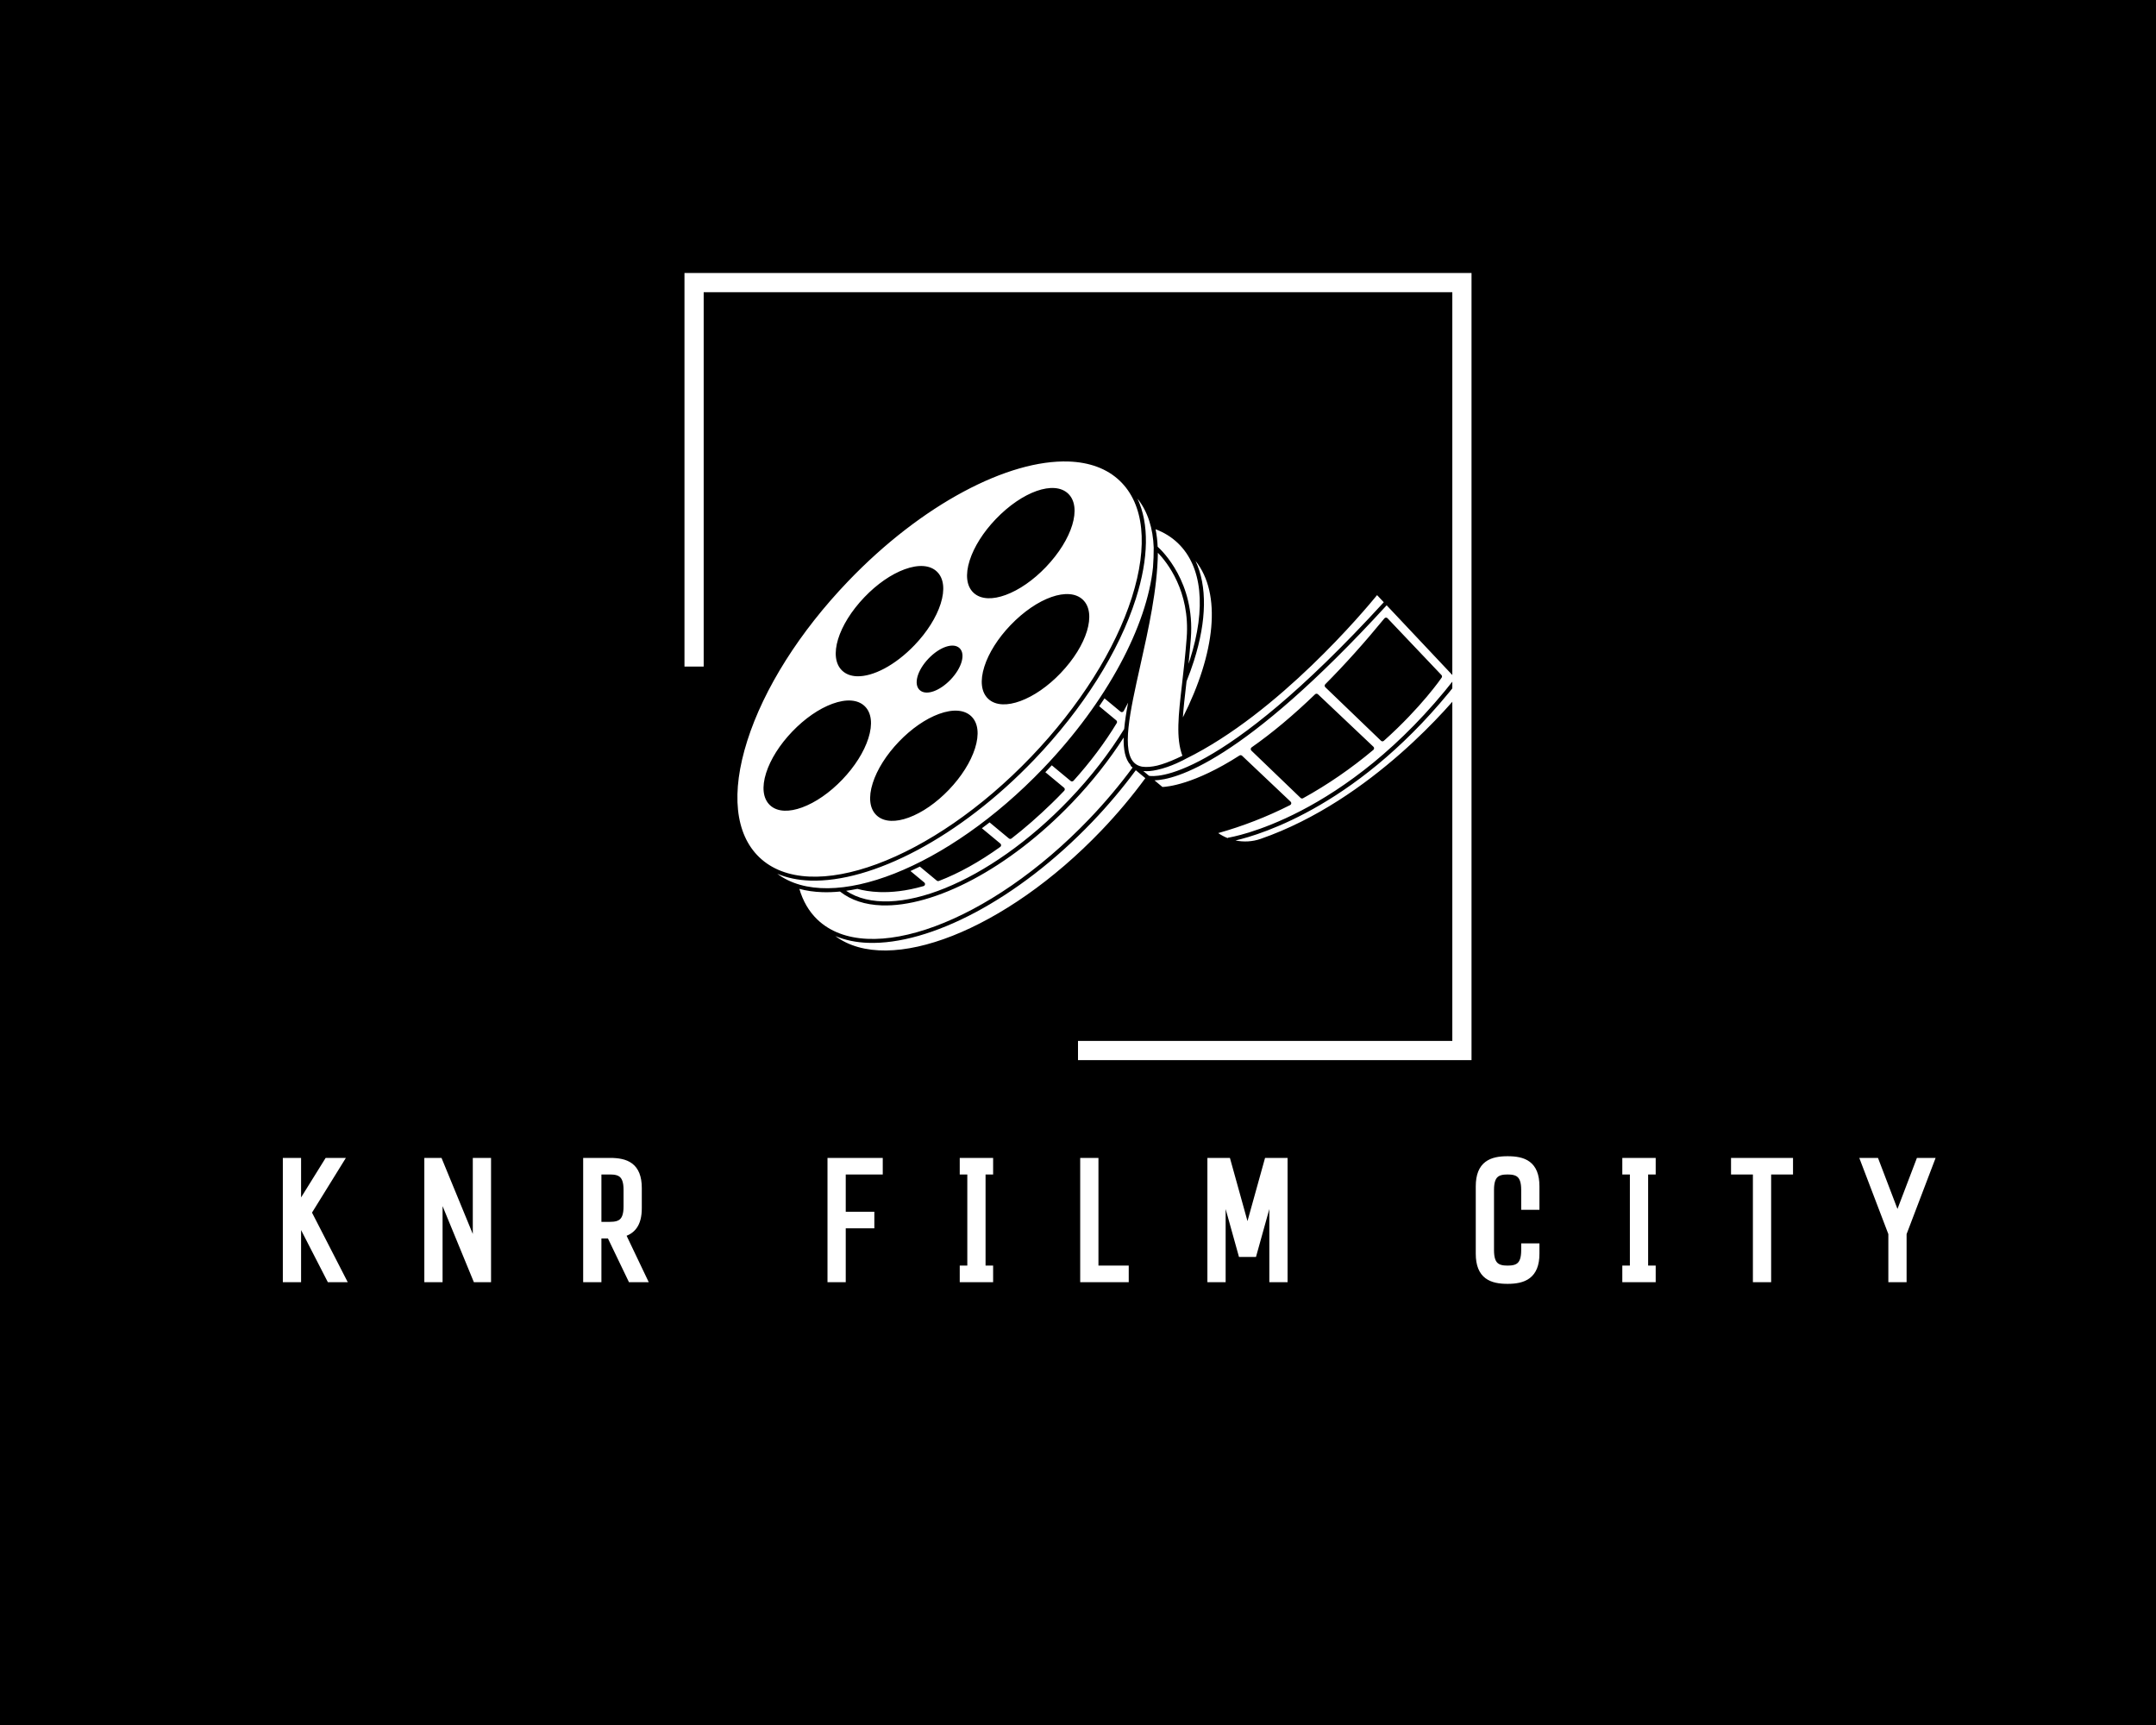 <?xml version="1.0" encoding="UTF-8" standalone="no" ?>
<!DOCTYPE svg PUBLIC "-//W3C//DTD SVG 1.1//EN" "http://www.w3.org/Graphics/SVG/1.1/DTD/svg11.dtd">
<svg xmlns="http://www.w3.org/2000/svg" xmlns:xlink="http://www.w3.org/1999/xlink" version="1.1" width="1280" height="1024" viewBox="0 0 1280 1024" xml:space="preserve">
<desc>Created with Fabric.js 5.3.0</desc>
<defs>
</defs>
<g transform="matrix(1 0 0 1 640 512)" id="background-logo"  >
<rect style="stroke: none; stroke-width: 0; stroke-dasharray: none; stroke-linecap: butt; stroke-dashoffset: 0; stroke-linejoin: miter; stroke-miterlimit: 4; fill: rgb(0,0,0); fill-rule: nonzero; opacity: 1;"  paint-order="stroke"  x="-640" y="-512" rx="0" ry="0" width="1280" height="1024" />
</g>
<g transform="matrix(2.545 0 0 2.545 640 395.686)" id="logo-logo"  >
<g style=""  paint-order="stroke"   >
		<g transform="matrix(0.918 0 0 0.918 0 0)"  >
<g style=""  paint-order="stroke"   >
		<g transform="matrix(1 0 0 1 0 0)"  >
<polygon style="stroke: none; stroke-width: 1; stroke-dasharray: none; stroke-linecap: butt; stroke-dashoffset: 0; stroke-linejoin: miter; stroke-miterlimit: 4; fill: rgb(255,255,255); fill-rule: nonzero; opacity: 1;"  paint-order="stroke"  points="100,100 0,100 0,95.12 95.12,95.12 95.12,-95.12 -95.12,-95.12 -95.12,0 -100,0 -100,-100 100,-100 100,100 " />
</g>
</g>
</g>
</g>
</g>
<g transform="matrix(1.921 0 0 1.921 658.106 724.242)" id="text-logo"  >
<g style=""  paint-order="stroke"   >
		<g transform="matrix(1 0 0 1 0 0)" id="text-logo-path-0"  >
<filter id="SVGID_17055" y="-69.603%" height="239.206%" x="-23.653%" width="147.307%" >
	<feGaussianBlur in="SourceAlpha" stdDeviation="9.286"></feGaussianBlur>
	<feOffset dx="0" dy="0" result="oBlur" ></feOffset>
	<feFlood flood-color="rgb(255,255,255)" flood-opacity="1"/>
	<feComposite in2="oBlur" operator="in" />
	<feMerge>
		<feMergeNode></feMergeNode>
		<feMergeNode in="SourceGraphic"></feMergeNode>
	</feMerge>
</filter>
<path style="stroke: rgb(255,255,255); stroke-width: 2; stroke-dasharray: none; stroke-linecap: butt; stroke-dashoffset: 0; stroke-linejoin: miter; stroke-miterlimit: 4; fill: rgb(255,255,255); fill-rule: nonzero; opacity: 1;filter: url(#SVGID_17055);"  paint-order="stroke"  transform=" translate(-259.425, 18.2)" d="M 5.25 -36.4 L 5.25 0 L 8.89 0 L 8.89 -15.39 L 9.98 -17.11 L 18.77 0 L 22.67 0 L 12.12 -20.54 L 21.94 -36.4 L 18.04 -36.4 L 8.89 -21.68 L 8.89 -36.4 Z M 48.98 -36.4 L 48.98 0 L 52.62 0 L 52.62 -27.56 L 63.96 0 L 67.6 0 L 67.6 -36.4 L 63.96 -36.4 L 63.96 -8.84 L 52.62 -36.4 Z M 98.07 0 L 101.71 0 L 101.71 -13.52 L 105.35 -13.52 L 111.85 0 L 115.75 0 L 109.1 -13.94 C 112.16 -14.72 114.19 -16.85 114.19 -21.84 L 114.19 -28.08 C 114.19 -35.05 110.29 -36.4 105.35 -36.4 L 98.07 -36.4 Z M 101.71 -16.64 L 101.71 -33.28 L 105.35 -33.28 C 108.52 -33.28 110.55 -32.29 110.55 -27.56 L 110.55 -22.36 C 110.55 -17.63 108.52 -16.64 105.35 -16.64 Z M 173.58 -36.4 L 173.58 0 L 177.22 0 L 177.22 -16.64 L 186.06 -16.64 L 186.06 -19.76 L 177.22 -19.76 L 177.22 -33.28 L 188.66 -33.28 L 188.66 -36.4 Z M 222.77 -36.4 L 214.45 -36.4 L 214.45 -33.28 L 216.79 -33.28 L 216.79 -3.12 L 214.45 -3.12 L 214.45 0 L 222.77 0 L 222.77 -3.12 L 220.43 -3.12 L 220.43 -33.28 L 222.77 -33.28 Z M 251.68 -36.4 L 251.68 0 L 264.68 0 L 264.68 -3.12 L 255.32 -3.12 L 255.32 -36.4 Z M 313.77 -36.4 L 308.57 -36.4 L 302.38 -14.14 L 296.19 -36.4 L 290.99 -36.4 L 290.99 0 L 294.63 0 L 294.63 -28.91 L 300.51 -7.8 L 304.25 -7.8 L 310.13 -28.91 L 310.13 0 L 313.77 0 Z M 387.97 -27.56 L 387.97 -22.36 L 391.61 -22.36 L 391.61 -28.6 C 391.61 -35.57 387.71 -36.92 382.77 -36.92 C 377.88 -36.92 373.93 -35.57 373.93 -28.6 L 373.93 -7.8 C 373.93 -0.83 377.88 0.52 382.77 0.52 C 387.71 0.52 391.61 -0.94 391.61 -7.8 L 391.61 -9.98 L 387.97 -9.98 L 387.97 -8.84 C 387.97 -4.11 385.94 -3.12 382.77 -3.12 C 379.6 -3.12 377.57 -4.11 377.57 -8.84 L 377.57 -27.56 C 377.57 -32.29 379.6 -33.28 382.77 -33.28 C 385.94 -33.28 387.97 -32.29 387.97 -27.56 Z M 427.54 -36.4 L 419.22 -36.4 L 419.22 -33.28 L 421.56 -33.28 L 421.56 -3.12 L 419.22 -3.12 L 419.22 0 L 427.54 0 L 427.54 -3.12 L 425.2 -3.12 L 425.2 -33.28 L 427.54 -33.28 Z M 469.98 -36.4 L 452.82 -36.4 L 452.82 -33.28 L 459.58 -33.28 L 459.58 0 L 463.22 0 L 463.22 -33.28 L 469.98 -33.28 Z M 501.44 -14.04 L 501.44 0 L 505.08 0 L 505.08 -14.04 L 513.6 -36.4 L 509.96 -36.4 L 503.26 -18.82 L 496.55 -36.4 L 492.91 -36.4 Z" stroke-linecap="round" />
</g>
</g>
</g>
<g transform="matrix(1.715 0.06 -0.06 1.715 654.185 421.725)" id="shape-2f2e458c-3e59-4592-8289-e69f8145e1cc"  >
<g style=""  paint-order="stroke"   >
		<g transform="matrix(1 0 0 1 0 0)" id="Path-1"  >
<path style="stroke: none; stroke-width: 1; stroke-dasharray: none; stroke-linecap: butt; stroke-dashoffset: 0; stroke-linejoin: miter; stroke-miterlimit: 4; fill: rgb(255,255,255); fill-rule: nonzero; opacity: 1;"  paint-order="stroke"  transform=" translate(-125, -85.648)" d="M 140.839 108.542 C 136.56 114.834 131.686 121.107 126.234 127.212 C 94.349 162.914 54.591 180.04 35.577 166.876 C 38.993 168.173 42.81 168.827 46.963 168.827 C 68.31 168.827 98.09 152.205 122.996 124.318 C 128.32 118.358 133.155 112.177 137.448 105.912 L 140.839 108.542 z M 156.219 67.404 C 155.559 69.761 154.79 72.145 153.921 74.548 C 153.89 74.938 153.858 75.351 153.827 75.732 C 153.482 80.029 153.185 83.767 153.088 87.076 C 163.531 64.442 165.061 43.878 155.569 32.819 C 159.909 41.298 160.19 53.217 156.219 67.404 z M 142.298 28.375 C 143.932 29.74 155.683 40.263 154.886 59.593 C 154.755 62.756 154.576 65.712 154.381 68.494 C 154.527 68.001 154.688 67.505 154.825 67.014 C 159.9 48.882 157.922 34.634 149.257 26.895 C 146.982 24.863 144.328 23.364 141.367 22.361 C 141.821 24.267 142.139 26.27 142.298 28.375 z M 121.916 123.355 C 127.22 117.416 132.033 111.261 136.302 105.024 L 135.83 104.658 C 135.667 104.53 135.573 104.347 135.554 104.156 C 133.656 102.215 132.9 98.969 132.857 94.753 C 128.251 102.527 122.546 110.37 115.815 117.906 C 94.658 141.595 69.356 155.707 51.203 155.707 C 45.533 155.707 40.568 154.322 36.637 151.432 C 34.512 151.716 32.449 151.861 30.459 151.861 C 27.672 151.861 25.031 151.576 22.562 150.998 C 23.925 155.125 26.09 158.649 29.146 161.379 C 47.186 177.489 88.801 160.433 121.916 123.355 z M 114.735 116.942 C 122.052 108.75 128.156 100.203 132.931 91.8 C 133.084 89.053 133.457 85.985 133.971 82.657 C 133.516 83.628 133.041 84.608 132.54 85.599 C 132.443 85.792 132.265 85.93 132.054 85.978 C 132.001 85.99 131.948 85.996 131.895 85.996 C 131.736 85.996 131.58 85.944 131.452 85.846 L 125.756 81.447 C 125.195 82.373 124.613 83.299 124.025 84.226 L 130.098 88.915 C 130.382 89.134 130.462 89.528 130.288 89.841 C 126.405 96.777 121.612 103.661 116.042 110.3 C 115.899 110.469 115.694 110.558 115.487 110.558 C 115.333 110.558 115.177 110.509 115.046 110.407 L 108.341 105.23 C 107.727 105.938 107.121 106.649 106.492 107.353 C 106.392 107.465 106.29 107.573 106.19 107.685 L 112.846 112.824 C 113.005 112.947 113.105 113.129 113.124 113.33 C 113.143 113.529 113.077 113.728 112.943 113.878 C 111.507 115.488 110.147 116.961 108.784 118.378 C 104.287 123.059 99.751 127.309 95.304 131.012 C 95.171 131.124 95.006 131.18 94.841 131.18 C 94.685 131.18 94.53 131.131 94.399 131.029 L 87.524 125.72 C 86.662 126.438 85.798 127.143 84.933 127.834 L 91.51 132.913 C 91.687 133.05 91.791 133.261 91.791 133.485 C 91.791 133.709 91.687 133.921 91.51 134.058 C 84.461 139.506 77.457 143.719 70.692 146.58 C 70.601 146.618 70.505 146.636 70.41 146.636 C 70.252 146.636 70.096 146.585 69.967 146.485 L 63.949 141.838 C 62.882 142.412 61.818 142.962 60.759 143.49 L 65.668 147.281 C 65.88 147.445 65.985 147.712 65.939 147.976 C 65.893 148.24 65.705 148.458 65.45 148.541 C 59.44 150.498 54.354 151.136 50.275 151.136 C 47.098 151.136 44.538 150.748 42.621 150.294 C 41.313 150.609 40.021 150.885 38.751 151.106 C 55.134 161.244 88.154 146.702 114.735 116.942 z M 105.412 106.389 C 126.889 82.342 139.581 55.698 140.939 35.539 C 141.017 33.262 141.045 31.01 140.947 28.828 C 140.947 28.82 140.953 28.813 140.953 28.804 C 140.476 22.05 138.445 16.306 134.748 11.998 C 139.088 20.477 139.368 32.396 135.397 46.583 C 130.216 65.099 118.416 85.311 102.174 103.497 C 77.269 131.384 47.489 148.004 26.142 148.004 C 21.987 148.004 18.167 147.35 14.749 146.051 C 33.758 159.22 73.522 142.096 105.412 106.389 z M 8.324 140.556 C -0.341 132.817 -2.319 118.569 2.756 100.437 C 7.88 82.129 19.567 62.121 35.665 44.097 C 60.309 16.503 89.658 0 110.497 0 C 117.659 0 123.82 1.952 128.435 6.073 C 137.101 13.812 139.078 28.06 134.004 46.193 C 128.88 64.5 117.192 84.509 101.095 102.533 C 67.982 139.611 26.366 156.67 8.324 140.556 z M 66.283 39.66 C 63.82 37.461 59.847 37.31 55.099 39.239 C 50.519 41.098 45.706 44.689 41.544 49.348 C 32.69 59.262 29.685 70.538 34.703 75.02 C 36.054 76.226 37.828 76.8 39.875 76.8 C 45.426 76.8 52.972 72.577 59.442 65.333 C 63.603 60.673 66.628 55.486 67.961 50.726 C 69.342 45.79 68.746 41.86 66.283 39.66 z M 81.584 100.314 C 82.966 95.378 82.37 91.449 79.907 89.249 C 77.444 87.049 73.473 86.9 68.722 88.828 C 64.142 90.687 59.329 94.277 55.168 98.936 C 51.007 103.596 47.982 108.783 46.649 113.543 C 45.267 118.479 45.863 122.409 48.327 124.608 C 49.643 125.784 51.391 126.375 53.458 126.375 C 55.258 126.375 57.3 125.927 59.51 125.029 C 64.09 123.171 68.904 119.581 73.065 114.921 C 77.226 110.261 80.252 105.075 81.584 100.314 z M 64.443 69.8 C 60.707 73.984 59.509 78.806 61.716 80.777 C 62.328 81.324 63.132 81.599 64.073 81.599 C 64.858 81.599 65.737 81.408 66.681 81.025 C 68.591 80.249 70.592 78.76 72.316 76.83 C 76.053 72.646 77.251 67.824 75.044 65.853 C 72.837 63.881 68.181 65.615 64.443 69.8 z M 42.923 87.03 C 40.461 84.83 36.489 84.68 31.738 86.609 C 27.158 88.468 22.345 92.059 18.183 96.718 C 14.022 101.377 10.997 106.564 9.665 111.324 C 8.283 116.26 8.879 120.189 11.343 122.389 C 12.659 123.565 14.407 124.156 16.474 124.156 C 18.274 124.156 20.317 123.708 22.526 122.81 C 27.106 120.952 31.92 117.362 36.081 112.702 C 40.242 108.043 43.268 102.856 44.6 98.096 C 45.982 93.16 45.386 89.23 42.923 87.03 z M 110.249 73.288 C 119.103 63.374 122.109 52.097 117.091 47.615 C 112.072 43.134 101.205 47.389 92.351 57.303 C 88.19 61.962 85.165 67.149 83.832 71.909 C 82.451 76.845 83.046 80.775 85.51 82.975 C 86.826 84.151 88.574 84.741 90.642 84.741 C 92.441 84.741 94.484 84.294 96.694 83.396 C 101.274 81.537 106.088 77.947 110.249 73.288 z M 110.723 11.116 C 105.705 6.637 94.839 10.891 85.983 20.803 C 81.822 25.463 78.797 30.65 77.464 35.41 C 76.083 40.346 76.679 44.276 79.142 46.476 C 80.459 47.652 82.206 48.242 84.274 48.242 C 86.074 48.242 88.116 47.794 90.326 46.897 C 94.906 45.038 99.72 41.447 103.882 36.788 C 112.736 26.874 115.741 15.598 110.723 11.116 z M 170.35 128.079 C 170.215 128.104 170.104 128.173 170.008 128.259 C 168.853 127.849 167.745 127.312 166.701 126.644 C 175.098 123.972 183.345 120.434 191.232 116.094 C 191.439 115.98 191.577 115.773 191.603 115.539 C 191.628 115.304 191.539 115.072 191.362 114.917 L 174.014 99.619 C 173.762 99.399 173.396 99.379 173.123 99.567 C 157.716 110.233 148.361 111.28 146.863 111.381 L 144.028 109.183 C 151.088 108.749 174.096 102.196 222.185 45.859 L 246.768 70.192 C 210.389 120.336 170.749 128.007 170.35 128.079 z M 219.57 95.463 C 219.568 95.256 219.479 95.061 219.325 94.924 L 199.513 77.452 C 199.223 77.197 198.782 77.212 198.514 77.492 C 191.266 84.995 184.101 91.427 177.215 96.609 C 177.043 96.739 176.937 96.939 176.927 97.156 C 176.918 97.372 177.006 97.581 177.167 97.725 L 194.757 113.49 C 194.894 113.612 195.067 113.675 195.241 113.675 C 195.368 113.675 195.496 113.641 195.612 113.573 C 203.937 108.598 211.916 102.687 219.331 96.004 C 219.483 95.867 219.571 95.669 219.57 95.463 z M 242.078 70.204 C 242.258 69.915 242.214 69.541 241.972 69.303 L 222.651 50.331 C 222.502 50.186 222.314 50.11 222.091 50.126 C 221.885 50.141 221.694 50.243 221.568 50.408 C 215.006 59.013 208.396 66.914 201.921 73.891 C 201.789 74.034 201.719 74.223 201.729 74.417 C 201.738 74.61 201.824 74.793 201.968 74.923 L 221.869 92.758 C 222.008 92.881 222.18 92.943 222.352 92.943 C 222.533 92.943 222.713 92.875 222.853 92.741 C 235.478 80.647 242.013 70.306 242.078 70.204 z M 154.661 101.312 C 154.141 101.629 149.605 104.333 144.806 105.53 C 143.012 106.006 141.432 106.197 140.053 106.101 L 142.088 107.679 C 143.895 107.95 165.948 109.539 221.155 44.84 L 218.75 42.459 C 214.648 47.858 186.156 84.424 154.661 101.312 z M 250 73.391 L 247.807 71.22 C 215.951 115.031 181.57 126.639 172.765 128.987 C 175.641 129.474 178.644 129.22 181.438 128.137 C 219.564 113.381 246.6 77.998 250 73.391 z M 152.384 75.617 C 152.762 70.913 153.19 65.582 153.439 59.534 C 154.107 43.333 145.672 33.578 142.45 30.462 C 142.733 43.003 140.091 57.106 137.748 69.612 C 134.711 85.822 132.088 99.82 137.139 103.629 C 137.797 104.125 138.587 104.448 139.513 104.598 C 141.128 104.805 142.976 104.54 144.798 104.049 C 146.742 103.493 148.979 102.581 151.522 101.309 C 152.144 100.999 152.764 100.679 153.385 100.353 C 150.885 94.301 151.518 86.405 152.384 75.617 z" stroke-linecap="round" />
</g>
</g>
</g>
</svg>